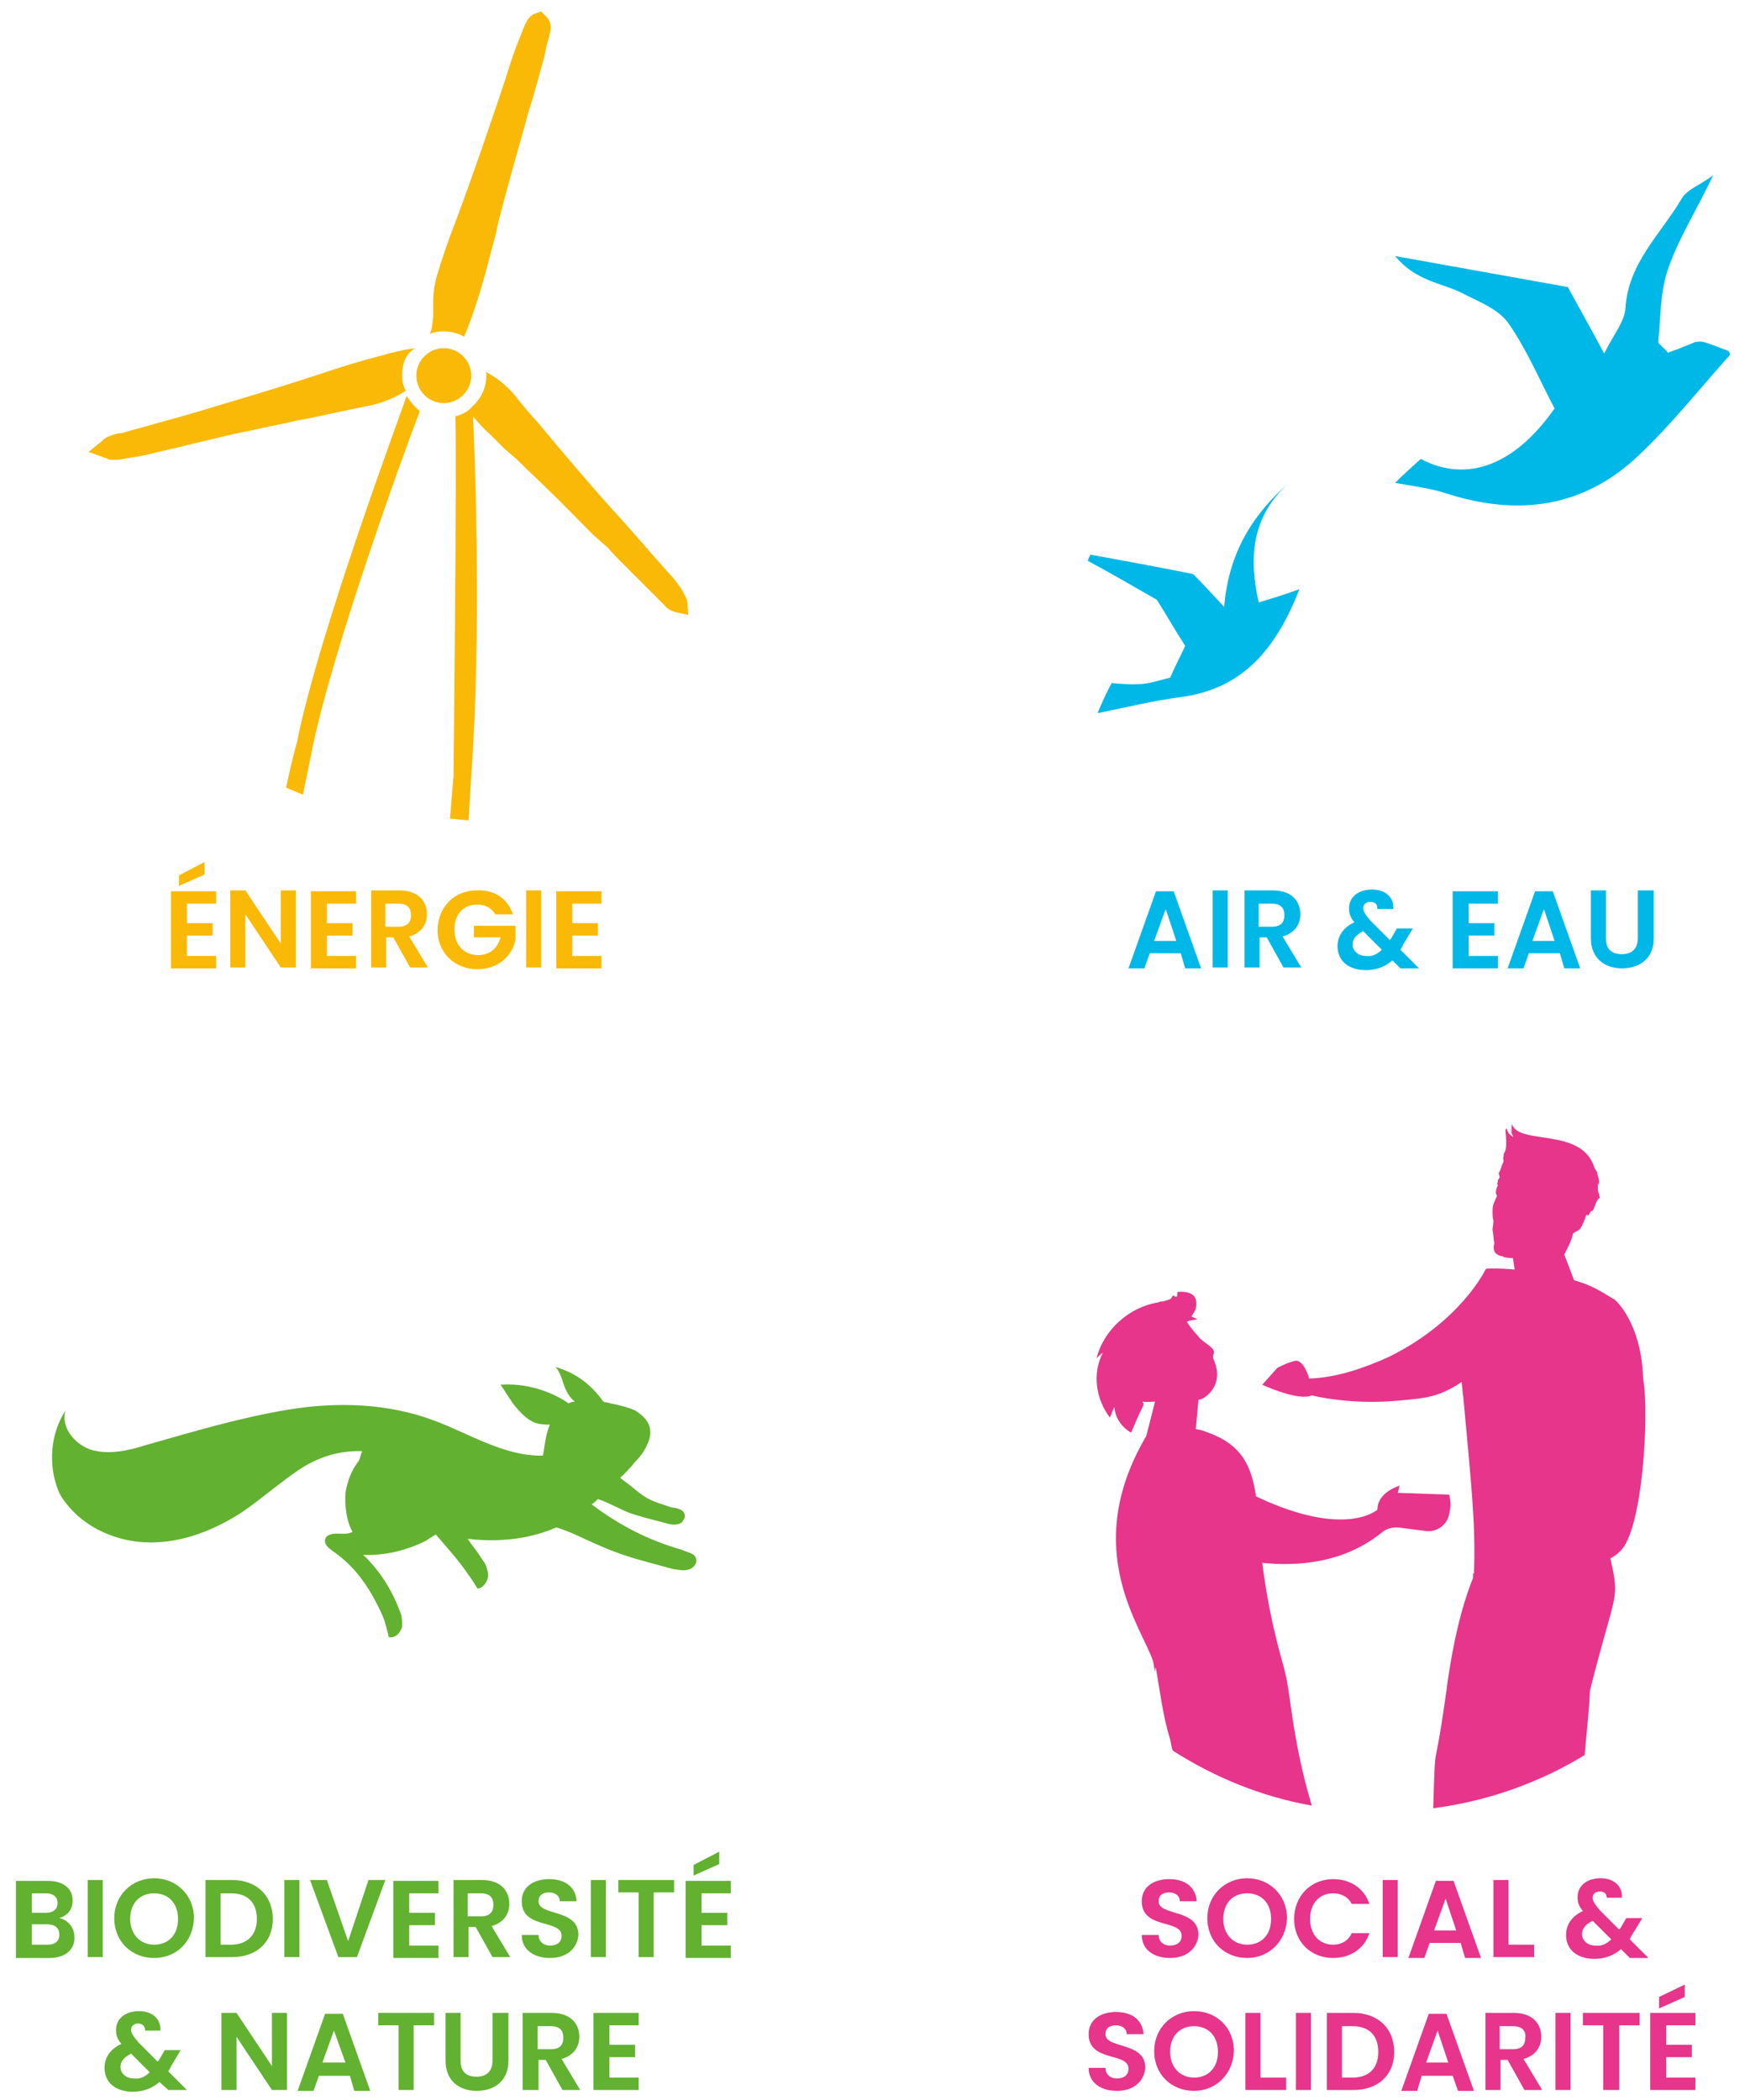 <?xml version="1.0" encoding="utf-8"?>
<!-- Generator: Adobe Illustrator 25.3.0, SVG Export Plug-In . SVG Version: 6.00 Build 0)  -->
<svg version="1.1" id="Calque_1" xmlns="http://www.w3.org/2000/svg" xmlns:xlink="http://www.w3.org/1999/xlink" x="0px" y="0px"
	 viewBox="0 0 197 237" style="enable-background:new 0 0 197 237;" xml:space="preserve">
<style type="text/css">
	.st0{fill:#E6358A;}
	.st1{fill:#00B8E8;}
	.st2{fill:#62B131;}
	.st3{fill:#FAB906;}
</style>
<g>
	<path d="M602.7,259.8L602.7,259.8C602.6,259.8,602.6,259.8,602.7,259.8L602.7,259.8L602.7,259.8z"/>
</g>
<g>
	<path class="st0" d="M181.8,175.9c0.4-0.2,0.8-0.5,1.1-0.8c2.6-2.4,3.3-15.8,2.6-19.5c-0.2-6.4-3.2-8.9-3.2-8.9
		c-2-1.2-2.6-1.6-4.6-2.2l-1.1-2.9l0,0c0.4-0.8,0.8-1.5,1-2.4c0.3-0.2,0.6-0.3,0.8-0.5c0.3-0.5,0.5-1,0.7-1.6c0.1,0,0.1,0.1,0.2,0.1
		c0.1-0.2,0.2-0.2,0.3-0.5c0.5,0,0.4-1.1,1-1.5c0-0.2-0.1-0.5-0.2-0.8c0-0.1,0-0.2,0-0.3c0,0,0,0,0-0.1c0-0.2,0-0.4,0-0.5
		c0,0.1,0.1,0.2,0.1,0.2c0.1-0.5-0.1-0.9-0.2-1.3c0,0,0,0,0-0.1c-0.1-0.2-0.2-0.3-0.3-0.5c-1.4-4.6-8.5-2.5-9.3-4.9
		c-0.2,0.5,0.2,1.5-0.2,0.5c0.1,0.7,0.8,1.4-0.2,0.5c-0.5-1.3-0.1,0.1-0.3-0.6c0.2,0.7-0.2-0.4,0.1,0.4c-0.4-1.1,0.2,1.4-0.2,2.3
		c-0.2,0.2-0.1,0.4-0.2,0.7c0,0.2,0.1,0.3,0,0.5c-0.2,0.4-0.2,0.7-0.5,1.2c0,0.2,0.1,0.3,0.1,0.5c-0.1,0.1-0.1,0.2-0.2,0.3
		c0,0.2,0,0.3-0.1,0.4c0,0,0,0.1,0.1,0.1c0,0.2-0.2,0.4-0.2,0.7c-0.1,0.3,0.1,0.5,0.1,0.6c-0.2,0.5-0.5,0.9-0.5,1.6
		c0,0.5,0,0.8,0.1,1.2c0,0.5-0.1,0.7-0.1,1c0.1,0.5,0.1,1,0.2,1.5c-0.1,0.5-0.1,0.8,0.1,1.1c0.2,0.2,0.5,0.4,0.9,0.4
		c-0.1,0.1,0.5,0.2,1.1,0.2l0.2,1.3c-2-0.2-3.2-0.1-3.2-0.1l-0.1,0.1c0,0-2.8,5.9-11,9.9c-2.9,1.3-5.9,2.3-8.9,2.4
		c0,0-0.6-2.2-1.6-2c-0.9,0.2-2,0.8-2,0.8l-1.7,1.9c0,0,4.1,1.9,5.6,1.2c0,0,4.2,1.1,9.7,0.6c3.3-0.3,4.6-0.4,7.2-2.1
		c0.1,0.5,0.1,1.2,0.2,1.7c1,10.9,1.4,14.6,1.2,19.9h-0.1c0,0.2,0,0.3,0,0.5c-1.4,3.5-2.2,7.3-2.8,11.2c-1.7,12.7-1.4,5.6-1.7,14.8
		c6.2-0.8,12-2.9,17.1-6c0.2-2.5,0.5-4.9,0.6-7.3C182.4,179.3,182.9,180.8,181.8,175.9z"/>
	<path class="st0" d="M145,188.5c0.1,0-1.6-4.9-2.5-12.1c3.9,0.4,9.2,0.1,13.6-3.5c0.5-0.4,1.1-0.5,1.7-0.5l3.1,0.4
		c1.3,0.2,2.5-0.7,2.7-1.9c0.2-0.7,0.2-1.5,0-2.2l-5.8-0.2l0.2-0.8c0,0-2.5,0.7-2.5,2.7c0,0-3.6,3.3-13.7-1.5
		c-0.5-3.3-1.5-5.9-5.7-7.3c-0.4-0.2-0.7-0.2-1.1-0.3l0.3-3.3c0.5-0.1,0.8-0.3,1.2-0.7c0.8-0.8,1.3-2.1,0.5-3.9
		c-0.2-0.5,0.2-0.6,0-1c-0.2-0.4-1.2-1-1.5-1.3c-0.5-0.6-1.1-1.2-1.5-1.9c0.3-0.2,0.8-0.2,1.2-0.3c-0.2-0.1-0.5-0.2-0.7-0.3
		c0.2-0.3,0.4-0.6,0.5-0.9c0.3-1.6-0.6-1.9-1.9-1.9c-0.1,0-0.2,0.1-0.2,0.2v0.2c0,0.2-0.2,0.2-0.3,0.1c-0.1-0.1-0.2-0.1-0.3,0.1
		c-0.1,0.3-0.4,0.3-1,0.5c-0.2,0-0.4,0-0.5,0.1c-3.3,0.5-6.2,3.1-7,6.3c0.2-0.2,0.5-0.5,0.7-0.6c-1.2,2.3-0.8,5.2,0.8,7.3
		c0.2-0.4,0.3-0.8,0.5-1.2c0.1,1.2,0.8,2.3,1.9,2.9c0.4-0.9,0.8-1.9,1.2-2.7c0.1-0.2,0.2-0.4,0.2-0.5c0-0.1-0.1-0.2-0.1-0.3
		c0.5,0.1,1,0,1.4,0c-0.5,2-1,3.9-1,3.9c-7.6,12.9-0.3,21.8,0.8,25.5c0.1,0.5,0.1,0.8,0.2,1.1c0-0.2,0-0.5,0.1-0.4
		c0.5,2.9,0.8,5.3,1.5,7.7c0.2,0.5,0.2,1.1,0.4,1.6c4.7,3,10,5.2,15.7,6.2C145.8,196.2,145.7,190.7,145,188.5z"/>
</g>
<g>
	<g>
		<path class="st1" d="M195.1,39.6c-1.1-0.4-2-0.8-2.8-1c-0.4-0.1-0.7,0-0.9,0c-1.2,0.5-2.2,0.9-3.1,1.2c-0.5-0.6-1.1-1-1.1-1.2
			c0.3-2.8,0.2-5.6,1.1-8.2c1.2-3.5,3.2-6.6,5.1-10.6c-1.5,1.1-3,1.6-3.6,2.7c-2.3,3.9-6,7.2-6.3,12.3c-0.1,1.5-1.3,2.9-2.4,5.1
			c-1.6-3-2.8-5.1-4.1-7.5c-6.1-1.1-12.3-2.2-19.5-3.5c2.3,2.8,5.1,3,7.4,4.1c1.9,1,4.2,1.8,5.4,3.5c2.1,3,3.5,6.4,5.2,9.6
			c-4.4,6.3-9.8,8.5-15.1,5.7c-1,0.9-1.9,1.7-2.9,2.7c2.1,0.4,4,0.6,5.8,1.2c8.1,2.6,15.5,1.6,21.7-4.3c3.6-3.4,6.7-7.3,10-11
			c0.1-0.1,0.3-0.3,0.3-0.4C195.3,39.8,195.2,39.7,195.1,39.6z"/>
	</g>
</g>
<path class="st1" d="M130.6,67.7c1.2,1.9,2.1,3.5,3.2,5.2c-0.5,1.1-1.1,2.2-1.7,3.6c-1,0.2-2,0.6-3.2,0.7c-1.2,0.1-2.2,0-3.4-0.1
	c-0.6,1.1-1,2-1.6,3.4c3.4-0.7,6.3-1.4,9.3-1.8c7-0.9,10.8-5.3,13.5-12.2c-1.9,0.7-3.3,1.1-4.6,1.5c-1.1-4.9-0.9-9.6,3.4-13.5
	c-4.2,3.7-6.8,8-7.3,14c-1.4-1.5-2.4-2.6-3.5-3.7c-3.9-0.8-7.8-1.5-11.6-2.2c-0.1,0.2-0.2,0.4-0.3,0.7
	C125.4,64.7,128,66.2,130.6,67.7z"/>
<g>
	<path class="st2" d="M7.4,159.2c-0.6,2,1.2,4,3.1,4.5c2,0.5,4.1,0,6-0.6c5.3-1.5,10.6-3.1,16.1-4s11.2-0.7,16.3,1.2
		c4.1,1.5,8,4.1,12.4,4c0.2-1.2,0.3-2.3,0.7-3.3c0-0.1,0.1-0.2,0.1-0.2c-0.4,0-0.8,0-1.3-0.1c-1-0.2-1.8-1-2.5-1.8
		c-0.7-0.8-1.2-1.8-1.8-2.6c2.7-0.2,5.5,0.6,7.7,2.1l0,0c0.2-0.1,0.4-0.2,0.7-0.2c-0.4-0.3-0.7-0.7-0.9-1.1
		c-0.5-0.9-0.6-2.1-1.3-2.8c2.2,0.6,4.1,2,5.4,3.9c0.2,0.1,0.6,0.1,0.8,0.2c1,0.2,1.9,0.4,2.8,0.8c0.8,0.5,1.6,1.2,1.7,2.2
		c0.1,0.7-0.2,1.4-0.5,2c-0.3,0.6-0.7,1.1-1.2,1.6c-0.2,0.2-0.3,0.4-0.5,0.6c-0.4,0.4-0.7,0.8-1.2,1.2c2.6,1.9,2.4,2.3,5.4,3.2
		c0.2,0.1,0.6,0.2,0.8,0.2c0.4,0.1,1,0.2,1.1,0.8c0.1,0.3-0.2,0.7-0.4,0.9c-0.6,0.3-1.2,0.2-1.8,0c-0.2,0-0.3-0.1-0.4-0.1
		c-0.7-0.2-1.2-0.3-1.9-0.5c-0.7-0.2-1.7-0.5-1.9-0.6c-1.2-0.5-2.2-1.1-3.4-1.5c-0.2,0.2-0.4,0.4-0.7,0.6c3,2.3,6.5,4.1,10.1,5.1
		c0.2,0.1,0.3,0.1,0.5,0.2c0.5,0.2,1.1,0.3,1.2,0.9c0.1,0.4-0.2,0.8-0.5,1c-0.7,0.4-1.4,0.2-2.1,0.1c-0.2,0-0.2-0.1-0.4-0.1
		c-0.7-0.2-1.5-0.4-2.2-0.6c-1.9-0.5-3.8-1.1-5.6-1.9c-1.7-0.7-3.3-1.6-5-2.1c-2.7,1.2-5.8,1.6-8.8,1.4c-0.4,0-0.7-0.1-1.2-0.1
		c0.4,0.6,0.9,1.2,1.3,1.8c0.2,0.3,0.4,0.6,0.6,0.9c0.2,0.3,0.3,0.7,0.4,1.2c0.1,0.7-0.5,1.7-1.2,1.7c-0.4-0.7-0.9-1.4-1.4-2.1
		c-1-1.4-2.2-2.7-3.3-4c-0.3,0.2-0.7,0.4-1.1,0.7c-2.2,1.1-4.6,1.7-7.1,1.6c1.7,1.6,3.1,3.7,4,6c0.1,0.2,0.1,0.3,0.2,0.5
		c0.2,0.5,0.2,1.1,0.2,1.6c-0.2,0.7-0.7,1.3-1.5,1.2c-0.2-0.8-0.4-1.7-0.7-2.4c-0.3-0.7-0.7-1.5-1.1-2.2c-1.1-2-2.6-3.8-4.5-5.1
		c-0.4-0.3-1-0.7-0.9-1.3c0.1-0.6,0.8-0.7,1.4-0.7s1.2,0.1,1.7-0.2c-0.7-1.2-0.9-3-0.8-4.4c0.2-1.3,0.7-2.6,1.5-3.6
		c0.2-0.4,0.2-0.7,0.4-1.1c-2.7-0.1-5.1,0.7-7.3,2.2c-2.2,1.5-4.1,3.2-6.3,4.7c-3.1,2-6.6,3.4-10.3,3.4s-7.4-1.6-9.6-4.5
		c-0.3-0.4-0.6-0.8-0.8-1.3C5.4,165.3,5.7,161.8,7.4,159.2z"/>
</g>
<g>
	<path class="st3" d="M50.8,92.4l0.4-4.8c0-0.1,0.4-36.6,0.2-40.6c0.7-0.2,1.4-0.5,1.9-1.1l0,0c1-0.9,1.6-2.1,1.6-3.5
		c0-0.2,0-0.4-0.1-0.5c0,0,0.1,0,0.1,0.1c1.1,0.6,2.2,1.4,3.2,2.6l0.8,1c0.8,1,1.7,1.9,2.5,2.9c2.5,3,4.8,5.7,7.1,8.3
		c2.4,2.6,4.7,5.3,7.1,8c0.4,0.4,0.8,0.9,1.2,1.5c0.3,0.4,0.4,0.7,0.6,1.1c0.2,0.3,0.2,0.6,0.2,0.7V68l0.1,1.4l-1.4-0.3
		c-0.7-0.2-1.1-0.5-1.3-0.8l-0.1-0.1c-1-1-1.9-1.9-2.8-2.8c-0.6-0.6-1.2-1.2-1.9-1.9c-0.5-0.5-1.1-1.1-1.6-1.7L67,60.4
		c-1.8-1.8-3.5-3.6-5.4-5.4c-0.9-0.9-1.9-1.8-2.7-2.6c-0.4-0.4-0.8-0.8-1.2-1.1l-0.8-0.7c-0.5-0.5-1.1-1.1-1.6-1.6
		c-0.7-0.6-1.3-1.3-1.9-2c0.2,4,1,24.3-0.2,40.6l-0.3,5L50.8,92.4z M32.3,88.9c0.4-2,0.9-3.9,0.9-3.9c0.1-0.4,0.2-0.8,0.3-1.1
		c2.5-12.6,11.9-37.6,12.4-39.2c0.4,0.6,0.9,1.2,1.5,1.7c-1.9,4.9-9.8,26.8-12.1,37.9l-1.1,5.4L32.3,88.9z M45.4,42.4
		c0,0.6,0.1,1.1,0.4,1.7c-1.2,0.8-2.5,1.3-3.7,1.6c-1,0.2-1.9,0.4-2.9,0.6c-1,0.2-1.9,0.4-2.8,0.6c-1,0.2-1.9,0.4-3,0.6
		c-1.7,0.4-3.4,0.7-5.1,1.1c-2.2,0.4-4.4,1-6.6,1.5c-1.5,0.4-3,0.7-4.6,1.1c-1.1,0.3-2.1,0.4-3.2,0.6c-0.4,0.1-0.8,0.1-1.1,0.1h-0.2
		c-0.3,0-0.5-0.1-0.6-0.2h-0.1L10,51l1.5-1.2l0.1-0.1c0.1-0.1,0.3-0.3,0.6-0.4c0.4-0.2,1-0.4,1.5-0.4c1.3-0.4,2.6-0.7,3.9-1.1
		c2.2-0.6,4.4-1.2,6.6-1.9c4.8-1.4,8.6-2.6,12-3.7c2-0.7,4.3-1.4,6.6-2c0.5-0.1,1-0.3,1.5-0.4c0.8-0.2,1.7-0.4,2.6-0.5
		C45.8,39.9,45.4,41,45.4,42.4z M50.1,45.5c-1.7,0-3.1-1.4-3.1-3.1s1.4-3.1,3.1-3.1c1.7,0,3.1,1.4,3.1,3.1S51.8,45.5,50.1,45.5z
		 M62.1,3.6L62,4.1c-0.2,0.7-0.4,1.4-0.5,2.1c-0.6,2.1-1.1,4.2-1.8,6.3c-0.8,3-1.7,6-2.5,9c-0.4,1.6-0.9,3.2-1.2,4.8
		c-0.3,1.1-0.6,2.3-0.9,3.4c-0.8,3.1-1.6,5.5-2.4,7.6c-0.1,0.2-0.2,0.4-0.3,0.7c-0.7-0.4-1.5-0.6-2.4-0.6c-0.5,0-1.1,0.1-1.5,0.3
		c0.3-0.5,0.3-1.2,0.4-1.9v-0.3c0-0.4,0-0.7,0-1.1v-0.2c0-1,0.1-1.9,0.4-3c0.6-2,1.3-4.1,2.1-6.1c2.2-5.9,4.2-11.8,5.7-16.3
		c0.5-1.7,1.1-3.4,1.6-4.6c0.2-0.5,0.4-1,0.6-1.5l0.1-0.1c0.1-0.3,0.4-0.9,1.1-1.1l0.6-0.2L61.8,2C62.3,2.7,62.2,3.3,62.1,3.6z"/>
</g>
<g>
	<g>
		<path class="st0" d="M132.1,221c-1.8,0-3.2-0.9-3.2-2.6h1.9c0,0.7,0.5,1.2,1.3,1.2c0.8,0,1.3-0.4,1.3-1.1c0-1.9-4.5-0.7-4.5-3.9
			c0-1.6,1.3-2.5,3.1-2.5c1.8,0,3,0.9,3.1,2.5h-1.9c0-0.6-0.5-1-1.2-1c-0.7,0-1.2,0.3-1.2,1c0,1.7,4.5,0.8,4.5,3.8
			C135.2,219.8,134.1,221,132.1,221z"/>
		<path class="st0" d="M140.8,221c-2.5,0-4.5-1.8-4.5-4.5c0-2.6,2-4.5,4.5-4.5c2.5,0,4.5,1.9,4.5,4.5
			C145.2,219.2,143.2,221,140.8,221z M140.8,219.5c1.6,0,2.7-1.1,2.7-2.9c0-1.8-1.1-2.9-2.7-2.9c-1.6,0-2.7,1.1-2.7,2.9
			C138.1,218.3,139.2,219.5,140.8,219.5z"/>
		<path class="st0" d="M150.5,212.1c1.9,0,3.5,1,4.1,2.8h-2c-0.4-0.8-1.2-1.2-2.1-1.2c-1.5,0-2.6,1.1-2.6,2.9c0,1.8,1.1,2.9,2.6,2.9
			c0.9,0,1.7-0.4,2.1-1.3h2c-0.6,1.8-2.2,2.8-4.1,2.8c-2.5,0-4.4-1.8-4.4-4.4C146.1,214,148,212.1,150.5,212.1z"/>
		<path class="st0" d="M156.1,212.2h1.7v8.7h-1.7V212.2z"/>
		<path class="st0" d="M164.9,219.3h-3.5l-0.6,1.7h-1.8l3.1-8.7h2l3.1,8.7h-1.8L164.9,219.3z M163.2,214.3l-1.3,3.6h2.5L163.2,214.3
			z"/>
		<path class="st0" d="M170.3,212.2v7.3h2.9v1.4h-4.6v-8.7H170.3z"/>
		<path class="st0" d="M181.4,214.3c0-0.6-0.3-0.8-0.8-0.8c-0.5,0-0.8,0.3-0.8,0.7c0,0.4,0.3,0.8,0.8,1.4l2.2,2.2c0,0,0-0.1,0.1-0.1
			l0.7-1.2h1.8l-0.9,1.5c-0.2,0.3-0.4,0.6-0.5,0.9l2.1,2.1H184L183,220c-0.8,0.7-1.8,1.1-3,1.1c-1.9,0-3.2-1-3.2-2.7
			c0-1.1,0.6-2.1,1.9-2.7c-0.5-0.6-0.6-1-0.6-1.6c0-1.2,1-2.1,2.6-2.1c1.6,0,2.5,1,2.4,2.2H181.4z M181.9,218.9l-2.1-2.1
			c-0.8,0.4-1.2,0.9-1.2,1.5c0,0.7,0.6,1.3,1.5,1.3C180.8,219.7,181.4,219.4,181.9,218.9z"/>
		<path class="st0" d="M126.1,236c-1.8,0-3.2-0.9-3.2-2.6h1.9c0,0.7,0.5,1.2,1.3,1.2c0.8,0,1.3-0.4,1.3-1.1c0-1.9-4.5-0.7-4.5-3.9
			c0-1.6,1.3-2.5,3.1-2.5c1.8,0,3,0.9,3.1,2.5h-1.9c0-0.6-0.5-1-1.2-1c-0.7,0-1.2,0.3-1.2,1c0,1.7,4.5,0.8,4.5,3.8
			C129.2,234.8,128.1,236,126.1,236z"/>
		<path class="st0" d="M134.8,236c-2.5,0-4.5-1.8-4.5-4.5c0-2.6,2-4.5,4.5-4.5c2.5,0,4.5,1.8,4.5,4.5
			C139.2,234.2,137.2,236,134.8,236z M134.8,234.5c1.6,0,2.7-1.1,2.7-2.9c0-1.8-1.1-2.9-2.7-2.9c-1.6,0-2.7,1.1-2.7,2.9
			C132.1,233.3,133.2,234.5,134.8,234.5z"/>
		<path class="st0" d="M142.3,227.2v7.3h2.9v1.4h-4.6v-8.7H142.3z"/>
		<path class="st0" d="M146.3,227.2h1.7v8.7h-1.7V227.2z"/>
		<path class="st0" d="M157.4,231.6c0,2.6-1.8,4.3-4.6,4.3h-3v-8.7h3C155.6,227.2,157.4,229,157.4,231.6z M152.7,234.5
			c1.8,0,2.9-1,2.9-2.9c0-1.8-1-2.9-2.9-2.9h-1.2v5.8H152.7z"/>
		<path class="st0" d="M164,234.3h-3.5L160,236h-1.8l3.1-8.7h2l3.1,8.7h-1.8L164,234.3z M162.3,229.2l-1.3,3.6h2.5L162.3,229.2z"/>
		<path class="st0" d="M170.9,227.2c2.1,0,3.1,1.2,3.1,2.7c0,1.1-0.6,2.1-2,2.5l2.1,3.5h-2l-1.9-3.4h-0.8v3.4h-1.7v-8.7H170.9z
			 M170.8,228.7h-1.5v2.6h1.5c1,0,1.4-0.5,1.4-1.3C172.3,229.2,171.8,228.7,170.8,228.7z"/>
		<path class="st0" d="M175.6,227.2h1.7v8.7h-1.7V227.2z"/>
		<path class="st0" d="M178.7,227.2h6.4v1.4h-2.3v7.3H181v-7.3h-2.3V227.2z"/>
		<path class="st0" d="M191.4,228.6h-3.3v2.2h2.9v1.4h-2.9v2.3h3.3v1.4h-5.1v-8.7h5.1V228.6z M190.2,224v1.4l-2.9,1.3v-1.3
			L190.2,224z"/>
	</g>
</g>
<g>
	<g>
		<path class="st1" d="M133.3,107.6h-3.5l-0.6,1.7h-1.8l3.1-8.7h2l3.1,8.7h-1.8L133.3,107.6z M131.6,102.6l-1.3,3.6h2.5L131.6,102.6
			z"/>
		<path class="st1" d="M136.9,100.5h1.7v8.7h-1.7V100.5z"/>
		<path class="st1" d="M143.7,100.5c2.1,0,3.1,1.2,3.1,2.7c0,1.1-0.6,2.1-2,2.5l2.1,3.5h-2l-1.9-3.4h-0.8v3.4h-1.7v-8.7H143.7z
			 M143.6,102h-1.5v2.6h1.5c1,0,1.4-0.5,1.4-1.3C145,102.5,144.6,102,143.6,102z"/>
		<path class="st1" d="M155.5,102.6c0-0.6-0.3-0.8-0.8-0.8c-0.5,0-0.8,0.3-0.8,0.7c0,0.4,0.3,0.8,0.8,1.4l2.2,2.2c0,0,0-0.1,0.1-0.1
			l0.7-1.2h1.8l-0.9,1.5c-0.2,0.3-0.3,0.6-0.5,0.9l2.1,2.1h-2.1l-0.9-0.9c-0.8,0.7-1.8,1.1-3,1.1c-1.9,0-3.2-1-3.2-2.7
			c0-1.1,0.6-2.1,1.9-2.7c-0.5-0.6-0.6-1-0.6-1.6c0-1.2,1-2.1,2.6-2.1c1.6,0,2.5,1,2.4,2.2H155.5z M156,107.2l-2.1-2.1
			c-0.8,0.4-1.2,0.9-1.2,1.5c0,0.7,0.6,1.3,1.5,1.3C154.9,108,155.5,107.7,156,107.2z"/>
		<path class="st1" d="M169.1,102h-3.3v2.2h2.9v1.4h-2.9v2.3h3.3v1.4h-5.1v-8.7h5.1V102z"/>
		<path class="st1" d="M176.1,107.6h-3.5l-0.6,1.7h-1.8l3.1-8.7h2l3.1,8.7h-1.8L176.1,107.6z M174.3,102.6l-1.3,3.6h2.5L174.3,102.6
			z"/>
		<path class="st1" d="M179.6,100.5h1.7v5.4c0,1.2,0.6,1.8,1.8,1.8c1.1,0,1.8-0.6,1.8-1.8v-5.4h1.8v5.4c0,2.3-1.6,3.4-3.6,3.4
			c-1.9,0-3.5-1.1-3.5-3.4V100.5z"/>
	</g>
</g>
<g>
	<g>
		<path class="st2" d="M5.6,221H1.8v-8.7h3.6c1.8,0,2.8,0.9,2.8,2.2c0,1.1-0.6,1.7-1.5,2c1,0.2,1.7,1.1,1.7,2.1
			C8.5,220,7.4,221,5.6,221z M5.2,213.7H3.6v2.2h1.6c0.8,0,1.3-0.4,1.3-1.1C6.5,214.1,6,213.7,5.2,213.7z M5.3,217.2H3.6v2.3h1.8
			c0.8,0,1.3-0.4,1.3-1.1C6.7,217.6,6.2,217.2,5.3,217.2z"/>
		<path class="st2" d="M9.9,212.2h1.7v8.7H9.9V212.2z"/>
		<path class="st2" d="M17.4,221c-2.5,0-4.5-1.8-4.5-4.5c0-2.6,2-4.5,4.5-4.5c2.5,0,4.5,1.9,4.5,4.5C21.8,219.2,19.9,221,17.4,221z
			 M17.4,219.5c1.6,0,2.7-1.1,2.7-2.9c0-1.8-1.1-2.9-2.7-2.9c-1.6,0-2.7,1.1-2.7,2.9C14.7,218.3,15.8,219.5,17.4,219.5z"/>
		<path class="st2" d="M30.8,216.6c0,2.6-1.8,4.3-4.6,4.3h-3v-8.7h3C29,212.2,30.8,214,30.8,216.6z M26.1,219.5
			c1.8,0,2.9-1.1,2.9-2.9s-1-2.9-2.9-2.9h-1.2v5.8H26.1z"/>
		<path class="st2" d="M32.1,212.2h1.7v8.7h-1.7V212.2z"/>
		<path class="st2" d="M41.6,212.2h1.9l-3.2,8.7h-2.1l-3.2-8.7h1.9l2.4,6.9L41.6,212.2z"/>
		<path class="st2" d="M49.5,213.7h-3.3v2.2h2.9v1.4h-2.9v2.3h3.3v1.4h-5.1v-8.7h5.1V213.7z"/>
		<path class="st2" d="M54.4,212.2c2.1,0,3.1,1.2,3.1,2.7c0,1.1-0.6,2.1-2,2.5l2.1,3.5h-2l-1.9-3.4h-0.8v3.4h-1.7v-8.7H54.4z
			 M54.3,213.7h-1.5v2.6h1.5c1,0,1.4-0.5,1.4-1.3C55.7,214.2,55.3,213.7,54.3,213.7z"/>
		<path class="st2" d="M62.1,221c-1.8,0-3.2-0.9-3.2-2.6h1.9c0,0.7,0.5,1.2,1.3,1.2c0.8,0,1.3-0.4,1.3-1.1c0-1.9-4.5-0.7-4.5-3.9
			c0-1.6,1.3-2.5,3.1-2.5c1.8,0,3,0.9,3.1,2.5h-1.9c0-0.6-0.5-1-1.2-1c-0.7,0-1.2,0.3-1.2,1c0,1.7,4.5,0.8,4.5,3.8
			C65.2,219.8,64.1,221,62.1,221z"/>
		<path class="st2" d="M66.7,212.2h1.7v8.7h-1.7V212.2z"/>
		<path class="st2" d="M69.7,212.2h6.4v1.4h-2.3v7.3h-1.7v-7.3h-2.3V212.2z"/>
		<path class="st2" d="M82.5,213.7h-3.3v2.2h2.9v1.4h-2.9v2.3h3.3v1.4h-5.1v-8.7h5.1V213.7z M81.2,209v1.4l-2.9,1.3v-1.2L81.2,209z"
			/>
		<path class="st2" d="M16.4,229.3c0-0.6-0.3-0.9-0.8-0.9c-0.5,0-0.8,0.3-0.8,0.7s0.3,0.8,0.8,1.4l2.2,2.2c0,0,0-0.1,0.1-0.1
			l0.7-1.2h1.8l-0.9,1.5c-0.2,0.3-0.3,0.6-0.5,0.9l2.1,2.1H19L18,235c-0.8,0.7-1.8,1.1-3,1.1c-1.9,0-3.2-1-3.2-2.7
			c0-1.1,0.6-2.1,1.9-2.7c-0.5-0.6-0.6-1-0.6-1.6c0-1.2,1-2.1,2.6-2.1c1.6,0,2.5,1,2.4,2.2H16.4z M16.9,233.9l-2.1-2.1
			c-0.8,0.4-1.2,0.9-1.2,1.5c0,0.7,0.6,1.3,1.5,1.3C15.8,234.7,16.4,234.4,16.9,233.9z"/>
		<path class="st2" d="M32.4,227.2v8.7h-1.7l-4-6v6h-1.7v-8.7h1.7l4,6v-6H32.4z"/>
		<path class="st2" d="M39.5,234.3H36l-0.6,1.7h-1.8l3.1-8.7h2l3.1,8.7H40L39.5,234.3z M37.7,229.2l-1.3,3.6H39L37.7,229.2z"/>
		<path class="st2" d="M42.6,227.2H49v1.4h-2.3v7.3h-1.7v-7.3h-2.3V227.2z"/>
		<path class="st2" d="M50.3,227.2H52v5.4c0,1.2,0.6,1.8,1.8,1.8c1.1,0,1.8-0.6,1.8-1.8v-5.4h1.8v5.4c0,2.3-1.6,3.4-3.6,3.4
			c-1.9,0-3.5-1.1-3.5-3.4V227.2z"/>
		<path class="st2" d="M62.3,227.2c2.1,0,3.1,1.2,3.1,2.7c0,1.1-0.6,2.1-2,2.5l2.1,3.5h-2l-1.9-3.4h-0.8v3.4H59v-8.7H62.3z
			 M62.2,228.7h-1.5v2.6h1.5c1,0,1.4-0.5,1.4-1.3C63.6,229.2,63.2,228.7,62.2,228.7z"/>
		<path class="st2" d="M72.1,228.6h-3.3v2.2h2.9v1.4h-2.9v2.3h3.3v1.4H67v-8.7h5.1V228.6z"/>
	</g>
</g>
<g>
	<g>
		<path class="st3" d="M24.4,102h-3.3v2.2H24v1.4h-2.9v2.3h3.3v1.4h-5.1v-8.7h5.1V102z M23.1,97.3v1.4l-2.9,1.3v-1.2L23.1,97.3z"/>
		<path class="st3" d="M33.4,100.5v8.7h-1.7l-4-6v6h-1.7v-8.7h1.7l4,6v-6H33.4z"/>
		<path class="st3" d="M40.2,102h-3.3v2.2h2.9v1.4h-2.9v2.3h3.3v1.4h-5.1v-8.7h5.1V102z"/>
		<path class="st3" d="M45.1,100.5c2.1,0,3.1,1.2,3.1,2.7c0,1.1-0.6,2.1-2,2.5l2.1,3.5h-2l-1.9-3.4h-0.8v3.4h-1.7v-8.7H45.1z
			 M45,102h-1.5v2.6H45c1,0,1.4-0.5,1.4-1.3C46.4,102.5,46,102,45,102z"/>
		<path class="st3" d="M57.9,103.2h-2c-0.4-0.7-1.1-1.1-2-1.1c-1.6,0-2.6,1.1-2.6,2.8c0,1.8,1.1,2.9,2.7,2.9c1.3,0,2.2-0.8,2.5-2h-3
			v-1.3h4.7v1.5c-0.3,1.8-1.9,3.4-4.3,3.4c-2.5,0-4.5-1.8-4.5-4.4c0-2.6,1.9-4.5,4.4-4.5C55.8,100.4,57.3,101.4,57.9,103.2z"/>
		<path class="st3" d="M59.4,100.5h1.7v8.7h-1.7V100.5z"/>
		<path class="st3" d="M67.9,102h-3.3v2.2h2.9v1.4h-2.9v2.3h3.3v1.4h-5.1v-8.7h5.1V102z"/>
	</g>
</g>
</svg>
